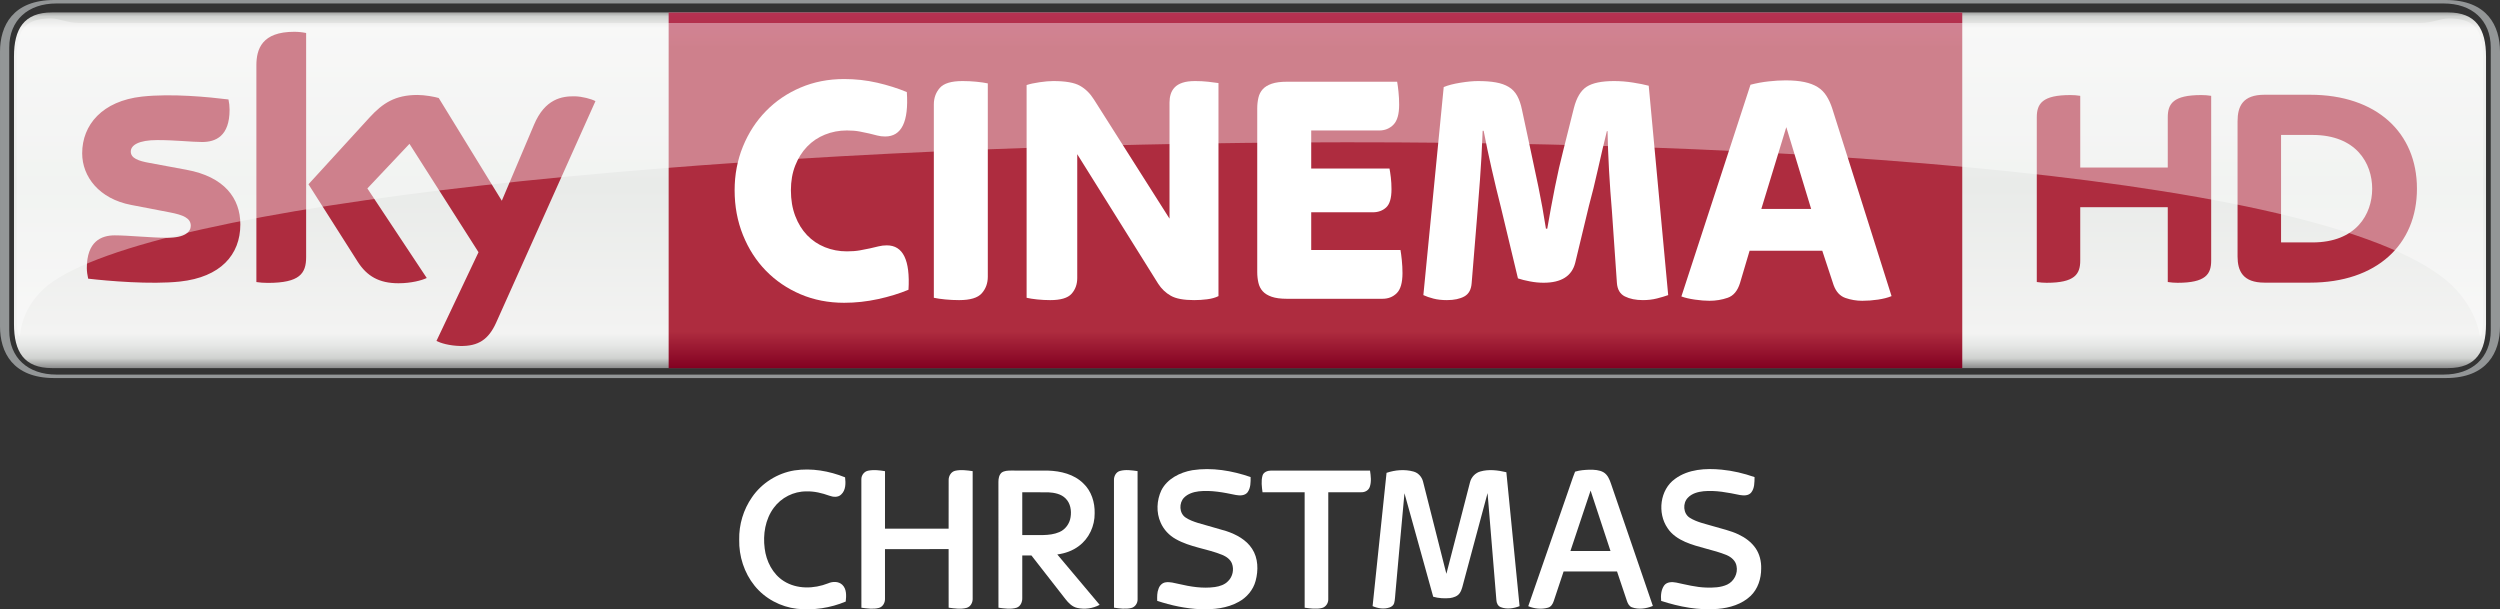 <?xml version="1.0" encoding="UTF-8" standalone="no"?>
<!-- Created with Inkscape (http://www.inkscape.org/) -->

<svg
   xmlns:dc="http://purl.org/dc/elements/1.1/"
   xmlns:cc="http://creativecommons.org/ns#"
   xmlns:rdf="http://www.w3.org/1999/02/22-rdf-syntax-ns#"
   xmlns:svg="http://www.w3.org/2000/svg"
   xmlns="http://www.w3.org/2000/svg"
   xmlns:sodipodi="http://sodipodi.sourceforge.net/DTD/sodipodi-0.dtd"
   xmlns:inkscape="http://www.inkscape.org/namespaces/inkscape"
   width="845.426mm"
   height="206.022mm"
   viewBox="0 0 2995.605 730"
   id="svg5155"
   version="1.1"
   inkscape:version="0.91 r13725"
   sodipodi:docname="Sky Cinema Christmas HD.svg">
  <rect x="0" y="0" width="2995.605" height="730" fill="#333333" stroke="none"/>
  <defs
     id="defs5157">
    <clipPath
       clipPathUnits="userSpaceOnUse"
       id="clipPath722">
      <path
         d="m 290.636,514.823 119.89,0 0,18.13 -119.89,0 0,-18.13 z"
         id="path724"
         inkscape:connector-curvature="0" />
    </clipPath>
    <clipPath
       clipPathUnits="userSpaceOnUse"
       id="clipPath762">
      <path
         d="m 291.438,532.077 118.288,0 0,-15.246 -118.288,0 0,15.246 z"
         id="path764"
         inkscape:connector-curvature="0" />
    </clipPath>
    <clipPath
       clipPathUnits="userSpaceOnUse"
       id="clipPath766">
      <path
         d="m 291.438,516.831 118.289,0 0,15.245 -118.289,0 0,-15.245 z"
         id="path768"
         inkscape:connector-curvature="0" />
    </clipPath>
    <linearGradient
       x1="0"
       y1="0"
       x2="1"
       y2="0"
       gradientUnits="userSpaceOnUse"
       gradientTransform="matrix(0,17.057,17.057,0,353.72,515.294)"
       spreadMethod="pad"
       id="linearGradient704">
      <stop
         style="stop-opacity:1;stop-color:#79082e"
         offset="0"
         id="stop706" />
      <stop
         style="stop-opacity:1;stop-color:#a60e3c"
         offset="0.104"
         id="stop708" />
      <stop
         style="stop-opacity:1;stop-color:#a60e3c"
         offset="0.898"
         id="stop710" />
      <stop
         style="stop-opacity:1;stop-color:#b53152"
         offset="1"
         id="stop712" />
      <stop
         style="stop-opacity:1;stop-color:#b53152"
         offset="1"
         id="stop714" />
    </linearGradient>
    <linearGradient
       x1="0"
       y1="0"
       x2="1"
       y2="0"
       gradientUnits="userSpaceOnUse"
       gradientTransform="matrix(0,-17.343,17.343,0,350.581,532.505)"
       spreadMethod="pad"
       id="linearGradient672">
      <stop
         style="stop-opacity:1;stop-color:#777878"
         offset="0"
         id="stop674" />
      <stop
         style="stop-opacity:1;stop-color:#d0d2d0"
         offset="0.02"
         id="stop676" />
      <stop
         style="stop-opacity:1;stop-color:#f3f3f2"
         offset="0.052"
         id="stop678" />
      <stop
         style="stop-opacity:1;stop-color:#e9ebe9"
         offset="0.488"
         id="stop680" />
      <stop
         style="stop-opacity:1;stop-color:#f3f3f2"
         offset="0.895"
         id="stop682" />
      <stop
         style="stop-opacity:1;stop-color:#e6e7e6"
         offset="0.929"
         id="stop684" />
      <stop
         style="stop-opacity:1;stop-color:#d0d2d0"
         offset="0.964"
         id="stop686" />
      <stop
         style="stop-opacity:1;stop-color:#777878"
         offset="1"
         id="stop688" />
    </linearGradient>
    <clipPath
       clipPathUnits="userSpaceOnUse"
       id="clipPath638">
      <path
         d="m 290.636,514.823 119.89,0 0,18.13 -119.89,0 0,-18.13 z"
         id="path640"
         inkscape:connector-curvature="0" />
    </clipPath>
    <clipPath
       clipPathUnits="userSpaceOnUse"
       id="clipPath650">
      <path
         d="m 409.823,530.13 0.017,0 0,-0.017 -0.017,0 0,0.017 z"
         id="path652"
         inkscape:connector-curvature="0" />
    </clipPath>
    <linearGradient
       x1="0"
       y1="0"
       x2="1"
       y2="0"
       gradientUnits="userSpaceOnUse"
       gradientTransform="matrix(0,433.343,433.343,0,1745.726,-326.556)"
       spreadMethod="pad"
       id="linearGradient672-5">
      <stop
         style="stop-opacity:1;stop-color:#777878"
         offset="0"
         id="stop674-5" />
      <stop
         style="stop-opacity:1;stop-color:#d0d2d0"
         offset="0.02"
         id="stop676-7" />
      <stop
         style="stop-opacity:1;stop-color:#f3f3f2"
         offset="0.052"
         id="stop678-3" />
      <stop
         style="stop-opacity:1;stop-color:#e9ebe9"
         offset="0.488"
         id="stop680-2" />
      <stop
         style="stop-opacity:1;stop-color:#f3f3f2"
         offset="0.895"
         id="stop682-5" />
      <stop
         style="stop-opacity:1;stop-color:#e6e7e6"
         offset="0.929"
         id="stop684-6" />
      <stop
         style="stop-opacity:1;stop-color:#d0d2d0"
         offset="0.964"
         id="stop686-5" />
      <stop
         style="stop-opacity:1;stop-color:#777878"
         offset="1"
         id="stop688-2" />
    </linearGradient>
    <linearGradient
       x1="0"
       y1="0"
       x2="1"
       y2="0"
       gradientUnits="userSpaceOnUse"
       gradientTransform="matrix(0,-426.193,426.193,0,1824.169,103.499)"
       spreadMethod="pad"
       id="linearGradient704-1">
      <stop
         style="stop-opacity:1;stop-color:#820021"
         offset="0"
         id="stop706-1" />
      <stop
         style="stop-opacity:1;stop-color:#ae2c3f"
         offset="0.104"
         id="stop708-7" />
      <stop
         style="stop-opacity:1;stop-color:#ae2c3f"
         offset="0.898"
         id="stop710-7" />
      <stop
         style="stop-opacity:1;stop-color:#b53152"
         offset="1"
         id="stop712-2" />
      <stop
         style="stop-opacity:1;stop-color:#ba3c4c"
         offset="1"
         id="stop714-0" />
    </linearGradient>
    <clipPath
       clipPathUnits="userSpaceOnUse"
       id="clipPath762-8">
      <path
         d="m 291.438,532.077 118.288,0 0,-15.246 -118.288,0 0,15.246 z"
         id="path764-8"
         inkscape:connector-curvature="0" />
    </clipPath>
    <clipPath
       clipPathUnits="userSpaceOnUse"
       id="clipPath766-3">
      <path
         d="m 291.438,516.831 118.289,0 0,15.245 -118.289,0 0,-15.245 z"
         id="path768-3"
         inkscape:connector-curvature="0" />
    </clipPath>
  </defs>
  <sodipodi:namedview
     id="base"
     pagecolor="#ffffff"
     bordercolor="#666666"
     borderopacity="1.0"
     inkscape:pageopacity="0.0"
     inkscape:pageshadow="2"
     inkscape:zoom="0.24748737"
     inkscape:cx="445.28507"
     inkscape:cy="308.45098"
     inkscape:document-units="px"
     inkscape:current-layer="layer1"
     showgrid="false"
     fit-margin-top="0"
     fit-margin-left="0"
     fit-margin-right="0"
     fit-margin-bottom="0"
     inkscape:window-width="1920"
     inkscape:window-height="1017"
     inkscape:window-x="-8"
     inkscape:window-y="-8"
     inkscape:window-maximized="1" />
  <g
     inkscape:label="Layer 1"
     inkscape:groupmode="layer"
     id="layer1"
     transform="translate(-247.927,337.735)">
    <g
       id="#000000ff"
       transform="matrix(1.02,0,0,1.02,981.704,53.996)"
       style="fill:#ffffff;fill-opacity:1">
      <path
         d="m 681.24,168.32 c 23.04,-3.56 46.65,0.52 68.51,8.04 0.1,6.06 0.15,12.75 -3.54,17.9 -3.24,4.12 -9.11,4.04 -13.79,3.17 -14.29,-2.95 -28.9,-5.89 -43.55,-4.29 -6.28,0.77 -12.79,2.79 -17.31,7.42 -6.09,6.28 -5.77,18.11 1.64,23.23 4.41,3.02 9.51,4.84 14.57,6.45 11.12,3.34 22.38,6.25 33.49,9.63 11.67,3.88 23.32,10.11 30.2,20.68 7.29,11.08 7.54,25.39 4.16,37.85 -2.79,10.48 -10.29,19.34 -19.73,24.51 -13.59,7.65 -29.64,9.22 -44.96,8.71 -17.34,-0.71 -34.45,-4.39 -50.89,-9.81 -0.14,-4.81 -0.26,-9.8 1.6,-14.35 1.22,-3.68 4.35,-6.91 8.31,-7.42 5.13,-0.79 10.21,0.82 15.19,1.85 13.93,3.28 28.39,5.67 42.7,3.66 5.68,-0.85 11.59,-2.71 15.59,-7.06 5.27,-5.17 7.01,-13.5 4.46,-20.39 -1.92,-5.12 -6.73,-8.37 -11.59,-10.38 -17.8,-7.24 -37.64,-8.9 -54.51,-18.53 -7.76,-4.32 -14.14,-11.11 -17.7,-19.28 -5.4,-11.93 -4.67,-26.22 0.83,-37.98 6.92,-13.59 21.84,-21.07 36.32,-23.61 z"
         id="path5"
         inkscape:connector-curvature="0"
         style="opacity:1;fill:#ffffff;fill-opacity:1" />
      <path
         d="m 1248.44,178.44 c 15.59,-11.44 36,-12.58 54.59,-10.77 13.22,1.25 26.21,4.37 38.74,8.75 -0.12,6.18 0.11,13.19 -4.04,18.25 -3.25,3.79 -8.77,3.54 -13.24,2.79 -14,-2.88 -28.27,-5.77 -42.63,-4.43 -6.61,0.71 -13.59,2.54 -18.31,7.5 -6.46,6.41 -5.75,18.82 2.21,23.73 8.3,5.16 18.07,7.05 27.32,9.83 10.06,3.07 20.49,5.17 30.01,9.77 7.78,3.66 14.96,8.97 19.89,16.09 4.81,7.01 6.81,15.62 6.56,24.04 0,11.72 -3.85,23.91 -12.52,32.12 -10.26,9.71 -24.48,13.96 -38.28,15.12 -22.6,1.97 -45.28,-2.43 -66.7,-9.38 -0.6,-6.2 -0.14,-13 3.59,-18.23 3.29,-4.25 9.32,-4.24 14.13,-3.29 11.64,2.44 23.25,5.52 35.22,5.86 8.32,0.23 17.05,0.05 24.74,-3.55 7.92,-3.78 12.72,-13.08 10.88,-21.73 -0.99,-6.13 -6.16,-10.53 -11.6,-12.86 -15.77,-6.49 -32.96,-8.69 -48.63,-15.46 -8.09,-3.58 -15.9,-8.66 -20.79,-16.21 -12.21,-17.66 -9.1,-45.25 8.86,-57.94 z"
         id="path7"
         inkscape:connector-curvature="0"
         style="opacity:1;fill:#ffffff;fill-opacity:1" />
      <path
         d="m 164.06,200.03 c 11.44,-16.67 29.91,-28.28 49.86,-31.48 20.07,-2.99 40.75,0.62 59.46,8.15 0.8,6.86 0.94,15.11 -4.59,20.16 -3.68,3.68 -9.46,3.04 -13.95,1.4 -8.61,-3.09 -17.66,-5.34 -26.87,-5.04 -14.93,-0.16 -29.61,7.28 -38.4,19.32 -10.02,13.54 -12.81,31.25 -10.66,47.68 1.83,15.08 9.37,30.1 22.48,38.37 15.43,9.76 35.41,9.16 51.98,2.66 5.35,-2.34 12.24,-2.56 16.73,1.67 5.26,5.03 4.74,13.05 4.04,19.69 -18,7.6 -37.91,10.52 -57.33,8.5 -19.23,-2.22 -37.62,-11.98 -49.78,-27.11 -12.21,-15.1 -18.45,-34.69 -18.05,-54.04 -0.37,-17.67 4.95,-35.44 15.08,-49.93 z"
         id="path9"
         inkscape:connector-curvature="0"
         style="opacity:1;fill:#ffffff;fill-opacity:1" />
      <path
         d="m 300.7,168.84 c 6.46,-1.24 13.14,-0.45 19.58,0.63 -0.06,22.51 -0.01,45.01 -0.03,67.52 24.91,0.02 49.83,0.01 74.75,0.01 0.03,-19.04 -0.06,-38.07 0.04,-57.1 -0.08,-4.83 2.95,-9.98 7.93,-10.97 6.68,-1.43 13.59,-0.46 20.28,0.5 0.01,49.85 -0.01,99.69 0.01,149.54 0.22,4.69 -2.42,9.85 -7.21,11.08 -6.86,1.88 -14.1,0.64 -21.02,-0.25 -0.07,-22.93 -0.01,-45.87 -0.03,-68.8 -24.92,0 -49.84,-0.01 -74.75,0.01 0.01,19.34 -0.01,38.69 0.01,58.03 0.24,4.68 -2.41,9.83 -7.2,11.05 -6.71,1.8 -13.76,0.61 -20.52,-0.24 -0.09,-50.28 -0.02,-100.57 -0.04,-150.85 -0.1,-4.78 3.42,-9.37 8.2,-10.16 z"
         id="path11"
         inkscape:connector-curvature="0"
         style="opacity:1;fill:#ffffff;fill-opacity:1" />
      <path
         d="m 596.2,169.22 c 6.77,-1.92 13.93,-0.75 20.77,0.17 0.06,50.25 0.02,100.49 0.03,150.74 0.08,4.52 -3.01,9.08 -7.53,10.08 -6.64,1.54 -13.53,0.55 -20.18,-0.39 -0.11,-49.95 0,-99.89 -0.05,-149.84 -0.16,-4.52 2.37,-9.48 6.96,-10.76 z"
         id="path13"
         inkscape:connector-curvature="0"
         style="opacity:1;fill:#ffffff;fill-opacity:1" />
      <path
         d="m 909.45,171.41 c 10.1,-3.39 21.3,-4.37 31.64,-1.52 5.59,1.49 9.8,6.21 11.21,11.74 9.2,36.13 18.27,72.29 27.44,108.42 9.41,-35.85 18.43,-71.8 27.78,-107.67 1.53,-5.95 6.19,-10.96 12.16,-12.58 9.96,-2.83 20.59,-1.47 30.51,0.89 5.24,52.44 10.32,104.89 15.53,157.33 -6.95,2.67 -14.95,3.98 -22.06,1.2 -3.42,-1.27 -5.07,-4.9 -5.18,-8.34 -3.42,-41.9 -6.96,-83.79 -10.36,-125.7 -9.32,34.45 -18.51,68.92 -27.77,103.38 -1.43,4.72 -2.05,9.86 -4.87,14.03 -2.52,3.79 -7.18,5.3 -11.47,5.94 -6.6,0.62 -13.36,0.26 -19.75,-1.58 -11.17,-40.55 -22.47,-81.06 -33.76,-121.58 -3.65,38.89 -7.05,77.81 -10.59,116.71 -0.5,4.16 -0.39,8.44 -1.54,12.5 -0.76,2.55 -3.06,4.23 -5.49,5.02 -6.48,2.23 -13.65,1.04 -19.82,-1.6 5.5,-52.19 10.92,-104.4 16.39,-156.59 z"
         id="path15"
         inkscape:connector-curvature="0"
         style="opacity:1;fill:#ffffff;fill-opacity:1" />
      <path
         d="m 1130.93,170.04 c 5.49,-1.72 11.31,-2.11 17.03,-2.31 5.54,0.01 11.43,0.2 16.37,3.03 4.75,2.81 6.99,8.17 8.7,13.16 16.42,47.95 32.85,95.9 49.28,143.85 -7.76,3.17 -16.63,4.51 -24.67,1.59 -3.12,-1.19 -4.74,-4.36 -5.76,-7.33 -3.87,-11.6 -7.83,-23.17 -11.68,-34.78 -20.92,0.01 -41.84,-0.01 -62.75,0.01 -3.86,11.57 -7.71,23.13 -11.56,34.7 -1.1,3.43 -3.23,7.02 -6.99,7.9 -7.53,2.09 -15.83,1.22 -22.99,-1.79 15.35,-44.08 30.59,-88.2 45.91,-132.29 3.1,-8.56 5.71,-17.31 9.11,-25.74 m -5.47,93.2 c 15.69,0.01 31.39,0.01 47.08,0 -7.84,-23.65 -15.69,-47.3 -23.39,-71 -7.94,23.65 -15.79,47.33 -23.69,71 z"
         id="path17"
         inkscape:connector-curvature="0"
         style="opacity:1;fill:#ffffff;fill-opacity:1" />
      <path
         d="m 457.2,171.2 c 3.09,-2.28 7.13,-2.38 10.81,-2.46 14.62,0.05 29.25,-0.06 43.88,0.05 14.8,0.47 30.51,4.28 41.33,15.01 9.53,8.93 13.69,22.35 13.32,35.18 0.21,14.68 -6.55,29.51 -18.42,38.32 -7.35,5.65 -16.34,8.79 -25.47,9.99 16.54,19.76 33.18,39.44 49.76,59.17 -7.99,4.32 -17.57,5.61 -26.42,3.61 -5.81,-1.28 -10.17,-5.75 -13.7,-10.26 -13.36,-17.09 -26.66,-34.22 -40.01,-51.31 -3.59,0 -7.18,0 -10.77,0 -0.02,16.52 0,33.04 -0.01,49.55 0.25,4.71 -1.82,10.11 -6.58,11.78 -6.93,2.18 -14.35,0.91 -21.39,-0.01 -0.08,-49.28 0,-98.57 -0.04,-147.85 -0.01,-3.82 0.73,-8.1 3.71,-10.77 m 24.3,23.06 c 0.01,16.75 -0.01,33.49 0.01,50.23 8.15,0.01 16.31,0.01 24.46,0.01 6.47,-0.13 13.08,-0.89 19.07,-3.48 7.06,-3.01 12.15,-9.95 13.22,-17.51 1.24,-7.62 -0.1,-16.32 -5.78,-21.94 -5.29,-5.44 -13.22,-6.89 -20.48,-7.29 -10.17,-0.08 -20.34,-0.02 -30.5,-0.02 z"
         id="path19"
         inkscape:connector-curvature="0"
         style="opacity:1;fill:#ffffff;fill-opacity:1" />
      <path
         d="m 763.73,174.72 c 1.2,-4.34 6.15,-5.96 10.21,-5.97 38.7,-0.01 77.4,0.01 116.1,0 0.92,6.29 1.83,12.98 -0.28,19.13 -1.35,4.07 -5.62,6.43 -9.76,6.32 -13,0.12 -26,0.01 -38.99,0.05 -0.03,41.95 0.01,83.91 -0.02,125.86 0.08,4.54 -3,9.04 -7.51,10.09 -6.65,1.58 -13.55,0.52 -20.22,-0.36 -0.04,-45.2 0.01,-90.39 -0.02,-135.58 -16.49,-0.01 -32.99,-0.01 -49.48,-0.01 -0.83,-6.44 -1.8,-13.17 -0.03,-19.53 z"
         id="path21"
         inkscape:connector-curvature="0"
         style="opacity:1;fill:#ffffff;fill-opacity:1" />
    </g>
    <g
       transform="translate(-1.207032e-5,-0.006)"
       id="g4389">
      <path
         d="m 3178.441,115.27 c 49.898,0 65.09,-31.008 65.09,-62.016 l 0,-328.972 c 0,-31.008 -15.192,-62.016 -65.09,-62.016 l -2865.425,0 c -49.898,0 -65.09,31.008 -65.09,62.016 l 0,328.972 c 0,31.008 15.192,62.016 65.09,62.016 l 2865.425,0 z M 315.315,111.098 c -33.582,0 -56.32,-19.814 -56.32,-52.821 l 0,-339.017 c 0,-33.007 22.738,-52.821 56.32,-52.821 l 2860.828,0 c 33.582,0 56.32,19.814 56.32,52.821 l 0,339.017 c 0,33.007 -22.738,52.821 -56.32,52.821 l -2860.828,0 z"
         style="fill:#939697;fill-opacity:1;fill-rule:nonzero;stroke:none"
         id="path644-3"
         inkscape:connector-curvature="0" />
      <path
         inkscape:connector-curvature="0"
         id="path690-6"
         style="fill:url(#linearGradient672-5);stroke:none"
         d="m 310.228,-322.848 c -33.607,0 -45.55,19.839 -45.55,52.821 l 0,0 0,320.552 c 0,33.007 11.944,52.821 45.55,52.821 l 0,0 2870.997,0 c 33.607,0 45.55,-19.814 45.55,-52.821 l 0,0 0,-320.552 c 0,-32.982 -11.944,-52.821 -45.55,-52.821 l 0,0 -2870.997,0 z" />
      <path
         inkscape:connector-curvature="0"
         id="path716-0"
         style="fill:url(#linearGradient704-1);stroke:none"
         d="m 1049.128,103.497 1550.062,0 0,-426.194 -1550.062,0 0,426.194 z" />
      <path
         d="m 1259.482,25.084 c -18.89,0 -36.33,-3.398 -52.297,-10.194 -15.966,-6.821 -29.784,-16.216 -41.503,-28.21 -11.719,-12.018 -20.889,-26.286 -27.535,-42.827 -6.646,-16.541 -9.97,-34.406 -9.97,-53.621 0,-18.665 3.323,-36.155 9.97,-52.422 6.646,-16.266 15.816,-30.409 27.535,-42.402 11.719,-12.018 25.536,-21.413 41.503,-28.21 15.966,-6.821 33.407,-10.219 52.297,-10.219 13.568,0 26.735,1.474 39.504,4.398 12.793,2.948 24.612,6.671 35.531,11.219 2.399,35.481 -6.247,53.221 -25.936,53.221 -3.473,0 -6.646,-0.4 -9.595,-1.199 -2.923,-0.8 -6.122,-1.599 -9.57,-2.399 -3.473,-0.8 -7.321,-1.599 -11.569,-2.399 -4.273,-0.8 -9.32,-1.224 -15.167,-1.224 -9.32,0 -18.09,1.674 -26.361,5.022 -8.245,3.323 -15.342,8.121 -21.338,14.392 -5.997,6.272 -10.719,13.818 -14.167,22.613 -3.473,8.795 -5.197,18.665 -5.197,29.609 0,11.469 1.724,21.738 5.197,30.808 3.448,9.07 8.171,16.741 14.167,23.013 5.997,6.272 13.093,11.069 21.338,14.417 8.271,3.323 17.041,4.997 26.361,4.997 5.847,0 11.044,-0.4 15.567,-1.199 4.522,-0.8 8.57,-1.599 12.168,-2.399 3.598,-0.8 6.996,-1.599 10.169,-2.399 3.198,-0.8 6.521,-1.199 9.995,-1.199 19.415,0 28.06,17.74 25.936,53.196 -10.919,4.548 -23.087,8.296 -36.53,11.219 -13.443,2.923 -26.935,4.398 -40.503,4.398"
         style="fill:#ffffff;fill-opacity:1;fill-rule:nonzero;stroke:none"
         id="path728-9"
         inkscape:connector-curvature="0" />
      <path
         d="m 1397.22,21.883 c -5.597,0 -11.119,-0.275 -16.566,-0.8 -5.447,-0.525 -10.045,-1.199 -13.768,-1.999 l 0,-231.7 c 0,-7.721 2.399,-14.317 7.171,-19.789 4.797,-5.472 13.842,-8.196 27.16,-8.196 5.597,0 11.094,0.25 16.566,0.8 5.447,0.525 10.044,1.199 13.768,1.999 l 0,231.675 c 0,7.746 -2.399,14.342 -7.196,19.814 -4.772,5.472 -13.842,8.196 -27.135,8.196"
         style="fill:#ffffff;fill-opacity:1;fill-rule:nonzero;stroke:none"
         id="path732-4"
         inkscape:connector-curvature="0" />
      <path
         d="m 1506.386,21.883 c -5.322,0 -10.519,-0.275 -15.567,-0.8 -5.072,-0.525 -9.32,-1.199 -12.768,-1.999 l 0,-254.887 c 3.973,-1.349 9.17,-2.474 15.567,-3.398 6.372,-0.949 11.819,-1.399 16.366,-1.399 14.617,0 25.261,1.849 31.933,5.597 6.646,3.723 12.218,9.195 16.741,16.391 l 90.626,142.848 0,-139.25 c 0,-3.448 0.45,-6.721 1.399,-9.795 0.924,-3.073 2.524,-5.797 4.772,-8.196 2.274,-2.399 5.397,-4.273 9.395,-5.597 3.973,-1.349 9.045,-1.999 15.167,-1.999 5.322,0 10.444,0.25 15.367,0.8 4.922,0.525 9.095,1.049 12.568,1.599 l 0,255.287 c -3.723,1.874 -8.246,3.123 -13.568,3.798 -5.322,0.675 -10.519,0.999 -15.567,0.999 -12.518,0 -21.838,-1.724 -27.935,-5.197 -6.147,-3.473 -11.194,-8.271 -15.167,-14.417 l -96.998,-155.241 0,148.445 c 0,7.471 -2.274,13.743 -6.796,18.815 -4.523,5.072 -13.043,7.596 -25.536,7.596"
         style="fill:#ffffff;fill-opacity:1;fill-rule:nonzero;stroke:none"
         id="path736-6"
         inkscape:connector-curvature="0" />
      <path
         d="m 1789.93,20.284 c -7.446,0 -13.518,-0.8 -18.165,-2.399 -4.647,-1.599 -8.245,-3.798 -10.769,-6.596 -2.549,-2.798 -4.273,-6.222 -5.197,-10.219 -0.924,-3.998 -1.399,-8.246 -1.399,-12.793 l 0,-196.069 c 0,-4.548 0.475,-8.82 1.399,-12.818 0.924,-3.998 2.648,-7.396 5.197,-10.194 2.524,-2.798 6.122,-4.997 10.769,-6.596 4.647,-1.599 10.719,-2.399 18.165,-2.399 l 132.104,0 c 0.55,2.923 1.074,6.921 1.599,11.994 0.55,5.072 0.8,10.269 0.8,15.592 0,11.219 -2.249,19.165 -6.771,23.812 -4.548,4.672 -10.244,7.021 -17.166,7.021 l -81.431,0 0,45.6 93.799,0 c 0.525,2.674 1.074,6.222 1.599,10.619 0.525,4.398 0.8,9.145 0.8,14.192 0,10.669 -2.149,17.94 -6.396,21.813 -4.248,3.873 -9.57,5.797 -15.966,5.797 l -73.835,0 0,45.226 106.967,0 c 0.525,2.923 1.074,6.996 1.599,12.193 0.525,5.197 0.8,10.344 0.8,15.417 0,11.469 -2.274,19.464 -6.796,24.012 -4.523,4.523 -10.245,6.796 -17.141,6.796 l -114.563,0 z"
         style="fill:#ffffff;fill-opacity:1;fill-rule:nonzero;stroke:none"
         id="path740-5"
         inkscape:connector-curvature="0" />
      <path
         d="m 1981.794,21.883 c -6.122,0 -11.519,-0.6 -16.166,-1.799 -4.672,-1.199 -8.72,-2.599 -12.168,-4.198 l 24.387,-249.29 c 5.072,-2.149 11.719,-3.873 19.964,-5.197 8.246,-1.349 15.292,-1.999 21.139,-1.999 8.245,0 15.367,0.525 21.338,1.599 5.997,1.049 11.119,2.848 15.367,5.397 4.248,2.524 7.646,6.072 10.169,10.594 2.524,4.548 4.447,10.145 5.797,16.816 l 10.369,48.424 c 2.923,13.318 6.047,28.06 9.37,44.201 3.323,16.141 6.322,32.757 8.97,49.823 l 1.599,0 c 2.923,-17.066 5.972,-33.607 9.17,-49.623 3.198,-15.991 6.521,-30.683 9.97,-44.001 l 12.743,-50.823 c 3.198,-12.543 8.296,-21.089 15.342,-25.611 7.046,-4.548 18.015,-6.796 32.882,-6.796 7.446,0 14.942,0.6 22.513,1.799 7.571,1.199 13.893,2.449 18.94,3.798 l 23.337,250.889 c -3.723,1.324 -8.196,2.674 -13.368,3.998 -5.197,1.324 -10.844,1.999 -16.966,1.999 -8.52,0 -15.716,-1.474 -21.563,-4.398 -5.847,-2.923 -9.045,-8.42 -9.57,-16.416 l -5.997,-86.428 c -1.324,-15.217 -2.449,-31.133 -3.398,-47.824 -0.924,-16.666 -1.524,-32.457 -1.799,-47.399 l -0.8,0 c -3.448,13.867 -6.971,28.859 -10.569,45.001 -3.598,16.141 -7.246,31.008 -10.969,44.626 l -16.366,68.013 c -3.998,16.016 -16.641,24.012 -37.929,24.012 -5.322,0 -10.769,-0.525 -16.366,-1.599 -5.572,-1.049 -10.369,-2.249 -14.367,-3.598 l -20.339,-84.829 c -3.998,-15.741 -7.721,-31.208 -11.169,-46.425 -3.473,-15.192 -6.671,-30.409 -9.595,-45.6 l -1.199,0 c -0.8,21.338 -1.849,40.878 -3.198,58.618 -1.324,17.74 -2.524,33.007 -3.573,45.8 l -6.397,78.033 c -0.525,7.746 -3.448,13.093 -8.77,16.016 -5.347,2.923 -12.243,4.398 -20.764,4.398"
         style="fill:#ffffff;fill-opacity:1;fill-rule:nonzero;stroke:none"
         id="path744-6"
         inkscape:connector-curvature="0" />
      <path
         d="m 2358.41,-87.358 59.718,0 -29.784,-98.047 -29.934,98.047 z m -62.266,110.04 c -5.047,0 -10.844,-0.475 -17.341,-1.399 -6.546,-0.949 -11.919,-2.199 -16.166,-3.798 l 82.805,-253.688 c 7.196,-1.874 14.467,-3.223 21.813,-4.023 7.346,-0.8 14.067,-1.199 20.214,-1.199 8.795,0 16.341,0.675 22.613,1.999 6.272,1.349 11.544,3.348 15.816,6.022 4.273,2.649 7.796,6.197 10.594,10.594 2.799,4.398 5.147,9.545 7.021,15.417 l 70.962,224.479 c -4.523,1.874 -9.97,3.248 -16.366,4.198 -6.372,0.924 -12.643,1.399 -18.765,1.399 -6.921,0 -13.618,-1.149 -20.139,-3.398 -6.521,-2.274 -11.244,-7.396 -14.167,-15.417 l -13.593,-41.203 -87.053,0 -11.519,38.804 c -2.923,9.345 -7.846,15.217 -14.767,17.615 -6.921,2.399 -14.242,3.598 -21.963,3.598"
         style="fill:#ffffff;fill-opacity:1;fill-rule:nonzero;stroke:none"
         id="path748-2"
         inkscape:connector-curvature="0" />
      <path
         d="m 2845.432,-136.978 0,-60.167 c 0,-16.316 6.497,-26.686 40.178,-26.686 4.148,0 7.696,0.275 11.844,0.924 l 0,197.418 c 0,16.241 -6.497,26.611 -40.228,26.611 -4.098,0 -7.671,-0.325 -11.794,-0.924 l 0,-89.652 -104.868,0 0,63.965 c 0,16.241 -6.521,26.611 -40.253,26.611 -4.073,0 -7.621,-0.325 -11.819,-0.924 l 0,-197.343 c 0,-16.316 6.521,-26.686 40.228,-26.686 4.148,0 7.696,0.275 11.844,0.924 l 0,85.929 104.868,0 z m 298.589,25.336 c 0,-67.064 -48.299,-112.564 -128.256,-112.564 l -54.371,0 c -26.086,0 -32.333,13.743 -32.333,31.808 l 0,161.937 c 0,17.316 6.247,31.408 32.333,31.408 l 54.371,0 c 79.957,0 128.256,-45.5 128.256,-112.589 m -162.837,64.39 0,-128.78 37.63,0 c 52.397,0 71.561,33.932 71.561,64.39 0,30.533 -19.165,64.39 -71.561,64.39 l -37.63,0 z"
         style="fill:#ae2c3f;fill-opacity:1;fill-rule:nonzero;stroke:none"
         id="path752-1"
         inkscape:connector-curvature="0" />
      <path
         d="m 535.908,-68.78 c 0,36.48 -23.862,63.141 -72.311,68.413 -35.081,3.748 -85.904,-0.675 -110.04,-3.448 -0.9,-3.948 -1.599,-8.845 -1.599,-12.693 0,-31.933 17.266,-39.204 33.432,-39.204 16.791,0 43.227,2.898 62.916,2.898 21.613,0 28.21,-7.346 28.21,-14.317 0,-9.17 -8.72,-12.993 -25.511,-16.191 l -45.95,-8.845 c -38.254,-7.321 -58.668,-33.782 -58.668,-61.867 0,-34.132 24.162,-62.691 71.661,-67.963 35.931,-3.873 79.632,0.5 103.644,3.448 0.875,4.123 1.324,8.021 1.324,12.293 0,31.833 -16.766,38.704 -32.957,38.704 -12.418,0 -31.708,-2.324 -53.721,-2.324 -22.413,0 -31.708,6.197 -31.708,13.743 0,7.971 8.87,11.269 22.888,13.718 l 43.926,8.146 c 45.126,8.32 64.465,33.957 64.465,65.49 m 78.832,39.179 c 0,19.564 -7.671,30.858 -45.875,30.858 -5.072,0 -9.495,-0.375 -13.743,-0.999 l 0,-259.61 c 0,-19.714 6.721,-40.278 45.3,-40.278 4.847,0 9.77,0.5 14.317,1.449 l 0,268.58 z M 770.906,70.819 c 4.997,2.574 15.292,5.672 28.26,6.022 22.138,0.475 34.256,-8.021 43.227,-27.885 L 961.428,-216.55 c -4.922,-2.649 -15.766,-5.572 -24.687,-5.772 -15.292,-0.275 -35.831,2.848 -48.974,34.157 l -38.554,90.976 -75.584,-123.108 c -4.872,-1.499 -16.766,-3.648 -25.511,-3.648 -26.661,0 -41.602,9.845 -57.069,26.636 l -73.485,80.382 59.118,93.025 c 10.919,16.941 25.311,25.586 48.699,25.586 15.292,0 28.01,-3.473 33.907,-6.297 l -71.162,-107.317 50.448,-53.446 82.73,129.855 -50.398,106.342 z"
         style="fill:#ae2c3f;fill-opacity:1;fill-rule:nonzero;stroke:none"
         id="path756-3"
         inkscape:connector-curvature="0" />
      <g
         transform="matrix(24.986,0,0,-24.986,-7014.061,12978.883)"
         style="opacity:0.4"
         id="g772-4"
         clip-path="url(#clipPath762-8)">
        <g
           id="g774-9">
          <g
             id="g776-4">
            <g
               id="g778-2"
               clip-path="url(#clipPath766-3)">
              <g
                 id="g780-3"
                 transform="translate(408.215,519.294)">
                <path
                   inkscape:connector-curvature="0"
                   id="path782-4"
                   style="fill:#ffffff;fill-opacity:1;fill-rule:nonzero;stroke:none"
                   d="m 0,0 c 1.157,-1.145 1.315,-2.225 1.356,-2.463 0.113,0 0.155,0.506 0.155,1.261 L 1.507,10.907 c 0,1.402 -0.456,1.876 -1.645,1.876 -0.402,0 -0.805,-0.216 -1.341,-0.216 l -112.309,0 c -0.536,0 -0.938,0.216 -1.341,0.216 -1.188,0 -1.645,-0.474 -1.645,-1.876 l -0.004,-12.109 c 0,-0.755 0.042,-1.261 0.156,-1.261 0.041,0.238 0.076,1.402 1.356,2.463 C -105.049,7.878 -11.017,10.296 0,0" />
              </g>
            </g>
          </g>
        </g>
      </g>
    </g>
  </g>
</svg>

